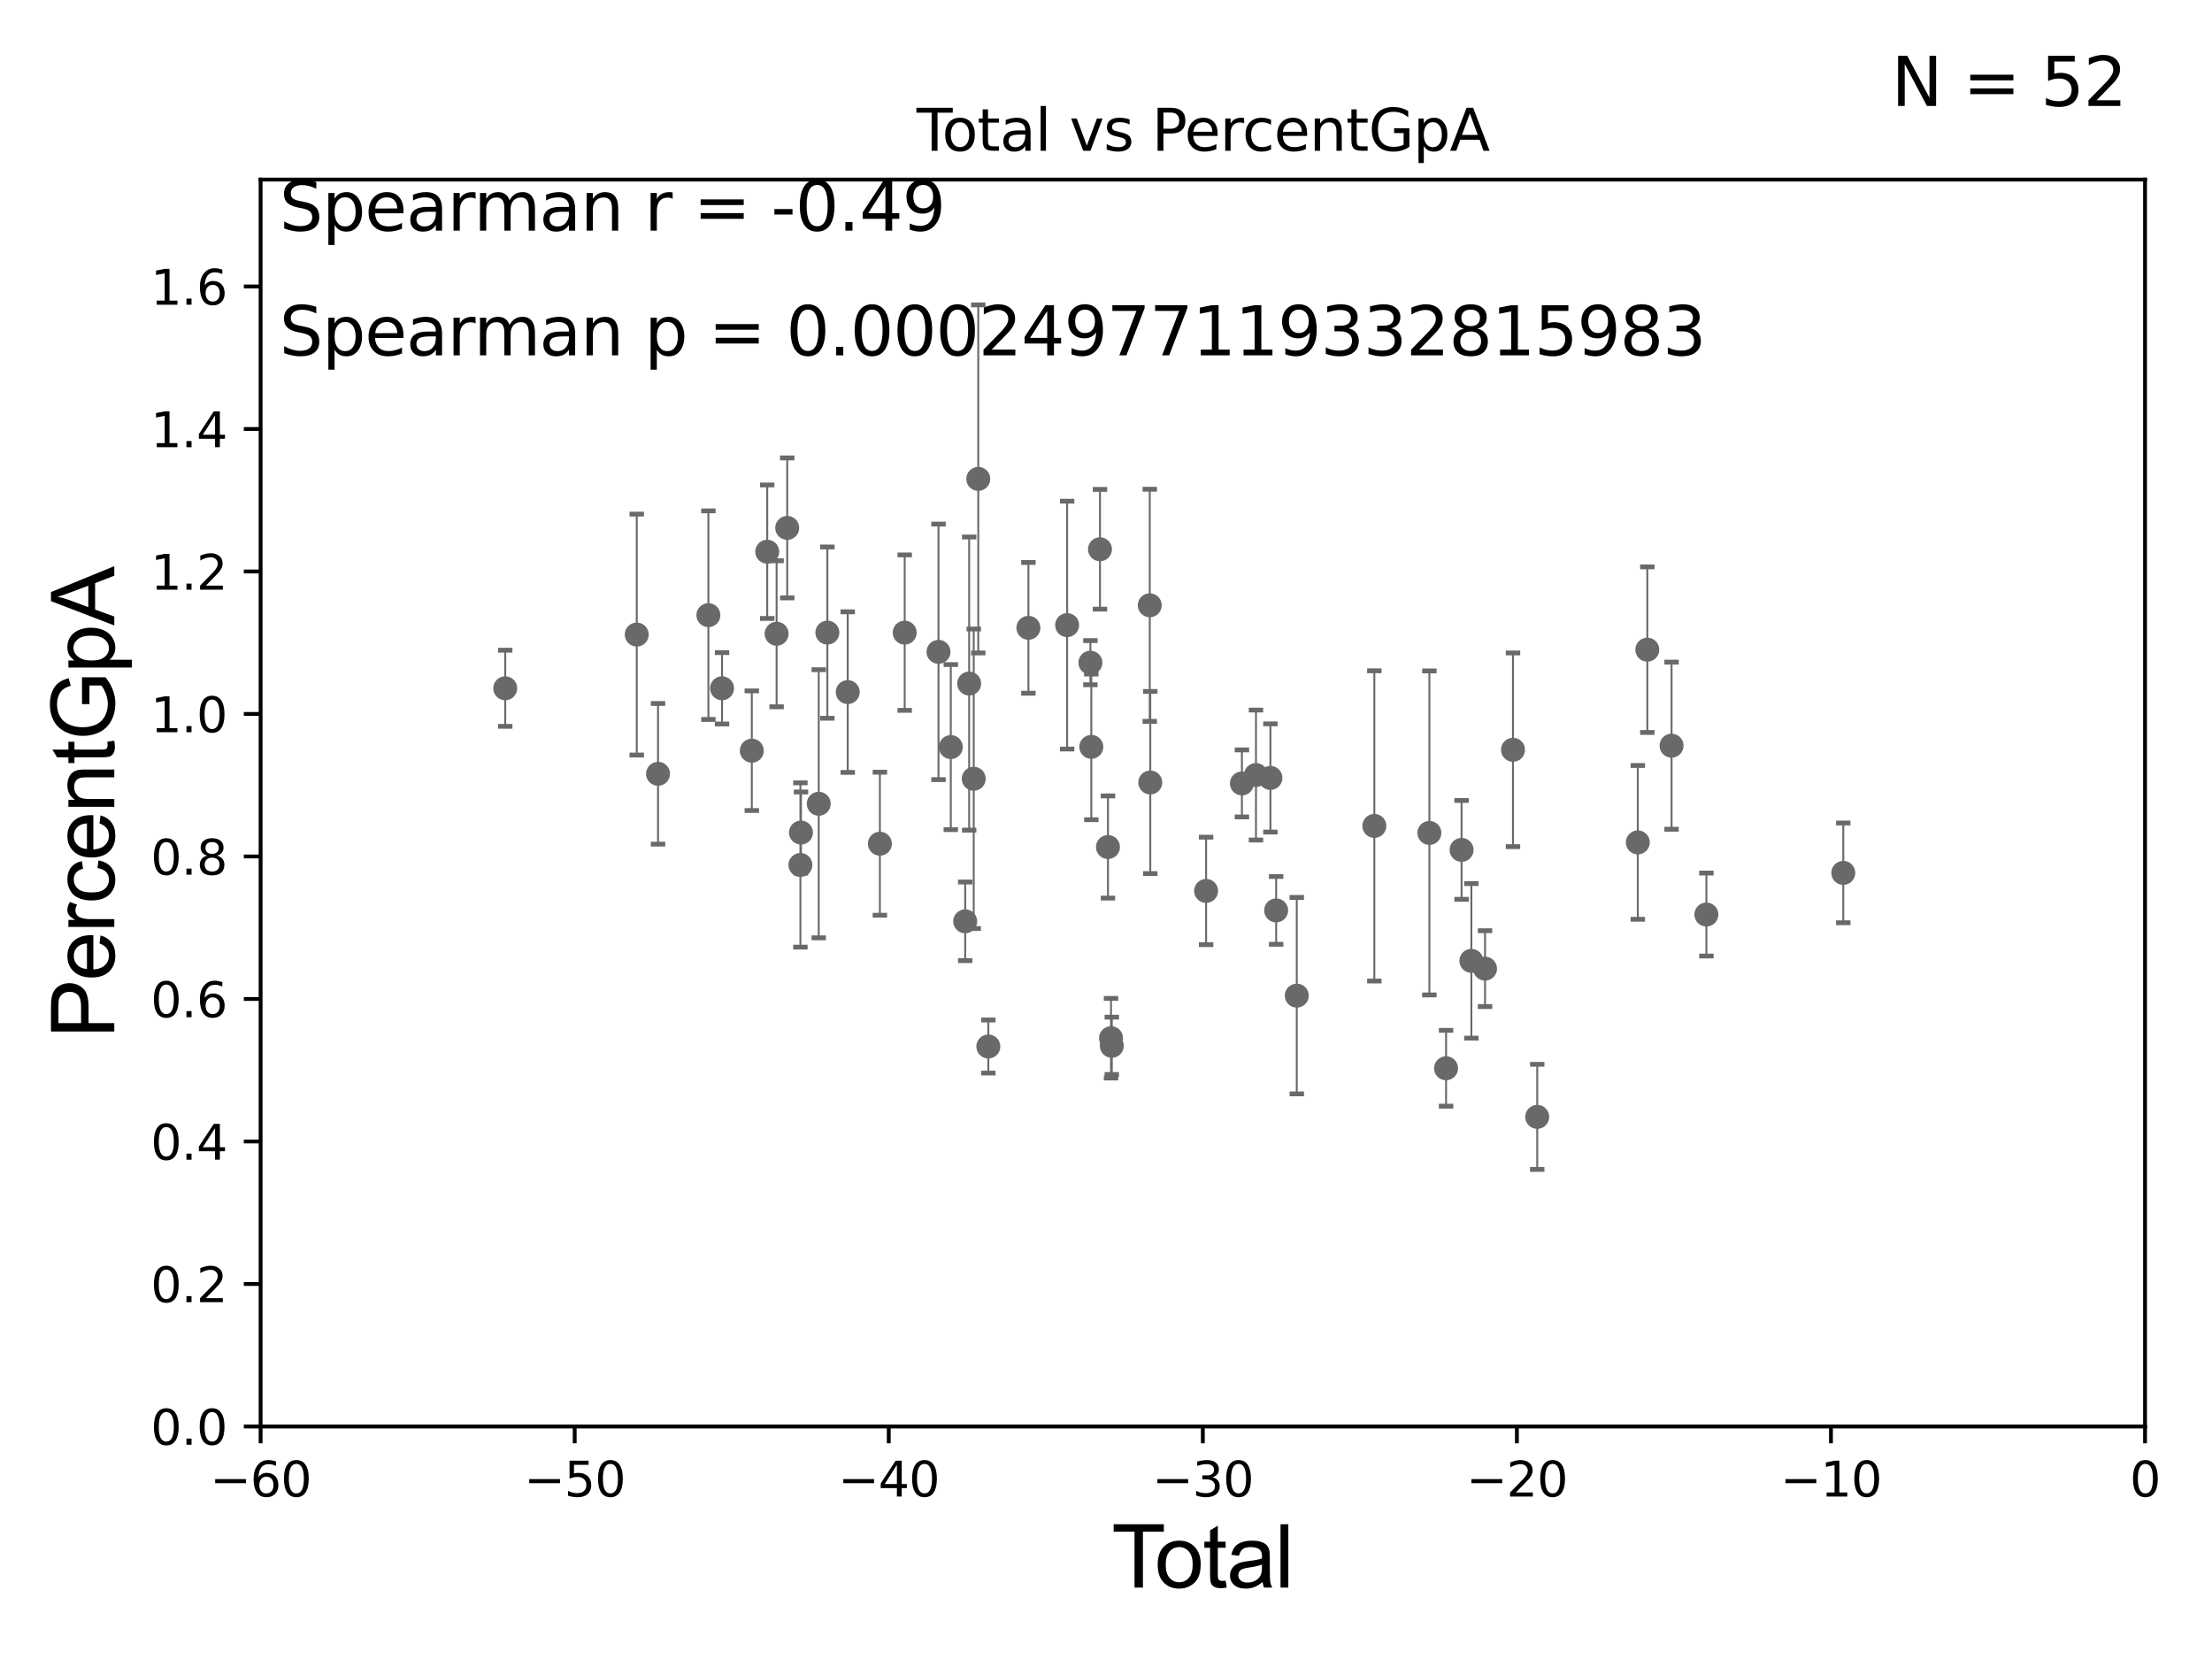 <?xml version="1.0" encoding="utf-8" standalone="no"?>
<!DOCTYPE svg PUBLIC "-//W3C//DTD SVG 1.1//EN"
  "http://www.w3.org/Graphics/SVG/1.1/DTD/svg11.dtd">
<svg xmlns:xlink="http://www.w3.org/1999/xlink" width="460.8pt" height="345.6pt" viewBox="0 0 460.8 345.6" xmlns="http://www.w3.org/2000/svg" version="1.1">
 <defs>
  <style type="text/css">*{stroke-linejoin: round; stroke-linecap: butt}</style>
 </defs>
 <g id="figure_1">
  <g id="patch_1">
   <path d="M 0 345.6 
L 460.8 345.6 
L 460.8 0 
L 0 0 
z
" style="fill: #ffffff"/>
  </g>
  <g id="axes_1">
   <g id="patch_2">
    <path d="M 54.29 297.16 
L 446.85 297.16 
L 446.85 37.411 
L 54.29 37.411 
z
" style="fill: #ffffff"/>
   </g>
   <g id="PathCollection_1">
    <defs>
     <path id="md6599dab7c" d="M 0 1.118 
C 0.297 1.118 0.581 1 0.791 0.791 
C 1 0.581 1.118 0.297 1.118 0 
C 1.118 -0.297 1 -0.581 0.791 -0.791 
C 0.581 -1 0.297 -1.118 0 -1.118 
C -0.297 -1.118 -0.581 -1 -0.791 -0.791 
C -1 -0.581 -1.118 -0.297 -1.118 0 
C -1.118 0.297 -1 0.581 -0.791 0.791 
C -0.581 1 -0.297 1.118 0 1.118 
z
" style="stroke: #696969"/>
    </defs>
    <g clip-path="url(#pbfb4b79403)">
     <use xlink:href="#md6599dab7c" x="105.248" y="143.379" style="fill: #696969; stroke: #696969"/>
     <use xlink:href="#md6599dab7c" x="227.151" y="138.048" style="fill: #696969; stroke: #696969"/>
     <use xlink:href="#md6599dab7c" x="227.34" y="155.588" style="fill: #696969; stroke: #696969"/>
     <use xlink:href="#md6599dab7c" x="229.144" y="114.422" style="fill: #696969; stroke: #696969"/>
     <use xlink:href="#md6599dab7c" x="230.809" y="176.448" style="fill: #696969; stroke: #696969"/>
     <use xlink:href="#md6599dab7c" x="231.446" y="216.271" style="fill: #696969; stroke: #696969"/>
     <use xlink:href="#md6599dab7c" x="231.61" y="217.86" style="fill: #696969; stroke: #696969"/>
     <use xlink:href="#md6599dab7c" x="239.517" y="126.093" style="fill: #696969; stroke: #696969"/>
     <use xlink:href="#md6599dab7c" x="239.622" y="163.003" style="fill: #696969; stroke: #696969"/>
     <use xlink:href="#md6599dab7c" x="341.185" y="175.487" style="fill: #696969; stroke: #696969"/>
     <use xlink:href="#md6599dab7c" x="383.988" y="181.837" style="fill: #696969; stroke: #696969"/>
     <use xlink:href="#md6599dab7c" x="222.304" y="130.224" style="fill: #696969; stroke: #696969"/>
     <use xlink:href="#md6599dab7c" x="251.254" y="185.593" style="fill: #696969; stroke: #696969"/>
     <use xlink:href="#md6599dab7c" x="258.715" y="163.202" style="fill: #696969; stroke: #696969"/>
     <use xlink:href="#md6599dab7c" x="261.643" y="161.454" style="fill: #696969; stroke: #696969"/>
     <use xlink:href="#md6599dab7c" x="264.649" y="162.059" style="fill: #696969; stroke: #696969"/>
     <use xlink:href="#md6599dab7c" x="265.844" y="189.654" style="fill: #696969; stroke: #696969"/>
     <use xlink:href="#md6599dab7c" x="270.142" y="207.41" style="fill: #696969; stroke: #696969"/>
     <use xlink:href="#md6599dab7c" x="315.183" y="156.194" style="fill: #696969; stroke: #696969"/>
     <use xlink:href="#md6599dab7c" x="309.357" y="201.785" style="fill: #696969; stroke: #696969"/>
     <use xlink:href="#md6599dab7c" x="306.512" y="200.163" style="fill: #696969; stroke: #696969"/>
     <use xlink:href="#md6599dab7c" x="304.472" y="177.045" style="fill: #696969; stroke: #696969"/>
     <use xlink:href="#md6599dab7c" x="286.299" y="172.053" style="fill: #696969; stroke: #696969"/>
     <use xlink:href="#md6599dab7c" x="320.23" y="232.664" style="fill: #696969; stroke: #696969"/>
     <use xlink:href="#md6599dab7c" x="297.766" y="173.512" style="fill: #696969; stroke: #696969"/>
     <use xlink:href="#md6599dab7c" x="343.166" y="135.341" style="fill: #696969; stroke: #696969"/>
     <use xlink:href="#md6599dab7c" x="205.888" y="218.008" style="fill: #696969; stroke: #696969"/>
     <use xlink:href="#md6599dab7c" x="132.646" y="132.192" style="fill: #696969; stroke: #696969"/>
     <use xlink:href="#md6599dab7c" x="137.08" y="161.202" style="fill: #696969; stroke: #696969"/>
     <use xlink:href="#md6599dab7c" x="147.57" y="128.148" style="fill: #696969; stroke: #696969"/>
     <use xlink:href="#md6599dab7c" x="150.414" y="143.381" style="fill: #696969; stroke: #696969"/>
     <use xlink:href="#md6599dab7c" x="156.617" y="156.382" style="fill: #696969; stroke: #696969"/>
     <use xlink:href="#md6599dab7c" x="159.828" y="114.931" style="fill: #696969; stroke: #696969"/>
     <use xlink:href="#md6599dab7c" x="161.782" y="132.023" style="fill: #696969; stroke: #696969"/>
     <use xlink:href="#md6599dab7c" x="163.995" y="109.972" style="fill: #696969; stroke: #696969"/>
     <use xlink:href="#md6599dab7c" x="166.738" y="180.191" style="fill: #696969; stroke: #696969"/>
     <use xlink:href="#md6599dab7c" x="166.858" y="173.439" style="fill: #696969; stroke: #696969"/>
     <use xlink:href="#md6599dab7c" x="170.558" y="167.44" style="fill: #696969; stroke: #696969"/>
     <use xlink:href="#md6599dab7c" x="214.237" y="130.79" style="fill: #696969; stroke: #696969"/>
     <use xlink:href="#md6599dab7c" x="172.356" y="131.784" style="fill: #696969; stroke: #696969"/>
     <use xlink:href="#md6599dab7c" x="183.297" y="175.759" style="fill: #696969; stroke: #696969"/>
     <use xlink:href="#md6599dab7c" x="188.465" y="131.79" style="fill: #696969; stroke: #696969"/>
     <use xlink:href="#md6599dab7c" x="355.472" y="190.516" style="fill: #696969; stroke: #696969"/>
     <use xlink:href="#md6599dab7c" x="195.506" y="135.793" style="fill: #696969; stroke: #696969"/>
     <use xlink:href="#md6599dab7c" x="348.216" y="155.338" style="fill: #696969; stroke: #696969"/>
     <use xlink:href="#md6599dab7c" x="198.07" y="155.633" style="fill: #696969; stroke: #696969"/>
     <use xlink:href="#md6599dab7c" x="201.069" y="191.928" style="fill: #696969; stroke: #696969"/>
     <use xlink:href="#md6599dab7c" x="201.894" y="142.396" style="fill: #696969; stroke: #696969"/>
     <use xlink:href="#md6599dab7c" x="202.847" y="162.23" style="fill: #696969; stroke: #696969"/>
     <use xlink:href="#md6599dab7c" x="203.79" y="99.765" style="fill: #696969; stroke: #696969"/>
     <use xlink:href="#md6599dab7c" x="176.599" y="144.177" style="fill: #696969; stroke: #696969"/>
     <use xlink:href="#md6599dab7c" x="301.241" y="222.539" style="fill: #696969; stroke: #696969"/>
    </g>
   </g>
   <g id="matplotlib.axis_1">
    <g id="xtick_1">
     <g id="line2d_1">
      <defs>
       <path id="m91fcf7c59d" d="M 0 0 
L 0 3.5 
" style="stroke: #000000; stroke-width: 0.8"/>
      </defs>
      <g>
       <use xlink:href="#m91fcf7c59d" x="54.29" y="297.16" style="stroke: #000000; stroke-width: 0.8"/>
      </g>
     </g>
     <g id="text_1">
      <!-- −60 -->
      <g transform="translate(43.738 311.758)scale(0.1 -0.1)">
       <defs>
        <path id="DejaVuSans-2212" d="M 678 2272 
L 4684 2272 
L 4684 1741 
L 678 1741 
L 678 2272 
z
" transform="scale(0.016)"/>
        <path id="DejaVuSans-36" d="M 2113 2584 
Q 1688 2584 1439 2293 
Q 1191 2003 1191 1497 
Q 1191 994 1439 701 
Q 1688 409 2113 409 
Q 2538 409 2786 701 
Q 3034 994 3034 1497 
Q 3034 2003 2786 2293 
Q 2538 2584 2113 2584 
z
M 3366 4563 
L 3366 3988 
Q 3128 4100 2886 4159 
Q 2644 4219 2406 4219 
Q 1781 4219 1451 3797 
Q 1122 3375 1075 2522 
Q 1259 2794 1537 2939 
Q 1816 3084 2150 3084 
Q 2853 3084 3261 2657 
Q 3669 2231 3669 1497 
Q 3669 778 3244 343 
Q 2819 -91 2113 -91 
Q 1303 -91 875 529 
Q 447 1150 447 2328 
Q 447 3434 972 4092 
Q 1497 4750 2381 4750 
Q 2619 4750 2861 4703 
Q 3103 4656 3366 4563 
z
" transform="scale(0.016)"/>
        <path id="DejaVuSans-30" d="M 2034 4250 
Q 1547 4250 1301 3770 
Q 1056 3291 1056 2328 
Q 1056 1369 1301 889 
Q 1547 409 2034 409 
Q 2525 409 2770 889 
Q 3016 1369 3016 2328 
Q 3016 3291 2770 3770 
Q 2525 4250 2034 4250 
z
M 2034 4750 
Q 2819 4750 3233 4129 
Q 3647 3509 3647 2328 
Q 3647 1150 3233 529 
Q 2819 -91 2034 -91 
Q 1250 -91 836 529 
Q 422 1150 422 2328 
Q 422 3509 836 4129 
Q 1250 4750 2034 4750 
z
" transform="scale(0.016)"/>
       </defs>
       <use xlink:href="#DejaVuSans-2212"/>
       <use xlink:href="#DejaVuSans-36" x="83.789"/>
       <use xlink:href="#DejaVuSans-30" x="147.412"/>
      </g>
     </g>
    </g>
    <g id="xtick_2">
     <g id="line2d_2">
      <g>
       <use xlink:href="#m91fcf7c59d" x="119.717" y="297.16" style="stroke: #000000; stroke-width: 0.8"/>
      </g>
     </g>
     <g id="text_2">
      <!-- −50 -->
      <g transform="translate(109.164 311.758)scale(0.1 -0.1)">
       <defs>
        <path id="DejaVuSans-35" d="M 691 4666 
L 3169 4666 
L 3169 4134 
L 1269 4134 
L 1269 2991 
Q 1406 3038 1543 3061 
Q 1681 3084 1819 3084 
Q 2600 3084 3056 2656 
Q 3513 2228 3513 1497 
Q 3513 744 3044 326 
Q 2575 -91 1722 -91 
Q 1428 -91 1123 -41 
Q 819 9 494 109 
L 494 744 
Q 775 591 1075 516 
Q 1375 441 1709 441 
Q 2250 441 2565 725 
Q 2881 1009 2881 1497 
Q 2881 1984 2565 2268 
Q 2250 2553 1709 2553 
Q 1456 2553 1204 2497 
Q 953 2441 691 2322 
L 691 4666 
z
" transform="scale(0.016)"/>
       </defs>
       <use xlink:href="#DejaVuSans-2212"/>
       <use xlink:href="#DejaVuSans-35" x="83.789"/>
       <use xlink:href="#DejaVuSans-30" x="147.412"/>
      </g>
     </g>
    </g>
    <g id="xtick_3">
     <g id="line2d_3">
      <g>
       <use xlink:href="#m91fcf7c59d" x="185.143" y="297.16" style="stroke: #000000; stroke-width: 0.8"/>
      </g>
     </g>
     <g id="text_3">
      <!-- −40 -->
      <g transform="translate(174.591 311.758)scale(0.1 -0.1)">
       <defs>
        <path id="DejaVuSans-34" d="M 2419 4116 
L 825 1625 
L 2419 1625 
L 2419 4116 
z
M 2253 4666 
L 3047 4666 
L 3047 1625 
L 3713 1625 
L 3713 1100 
L 3047 1100 
L 3047 0 
L 2419 0 
L 2419 1100 
L 313 1100 
L 313 1709 
L 2253 4666 
z
" transform="scale(0.016)"/>
       </defs>
       <use xlink:href="#DejaVuSans-2212"/>
       <use xlink:href="#DejaVuSans-34" x="83.789"/>
       <use xlink:href="#DejaVuSans-30" x="147.412"/>
      </g>
     </g>
    </g>
    <g id="xtick_4">
     <g id="line2d_4">
      <g>
       <use xlink:href="#m91fcf7c59d" x="250.57" y="297.16" style="stroke: #000000; stroke-width: 0.8"/>
      </g>
     </g>
     <g id="text_4">
      <!-- −30 -->
      <g transform="translate(240.018 311.758)scale(0.1 -0.1)">
       <defs>
        <path id="DejaVuSans-33" d="M 2597 2516 
Q 3050 2419 3304 2112 
Q 3559 1806 3559 1356 
Q 3559 666 3084 287 
Q 2609 -91 1734 -91 
Q 1441 -91 1130 -33 
Q 819 25 488 141 
L 488 750 
Q 750 597 1062 519 
Q 1375 441 1716 441 
Q 2309 441 2620 675 
Q 2931 909 2931 1356 
Q 2931 1769 2642 2001 
Q 2353 2234 1838 2234 
L 1294 2234 
L 1294 2753 
L 1863 2753 
Q 2328 2753 2575 2939 
Q 2822 3125 2822 3475 
Q 2822 3834 2567 4026 
Q 2313 4219 1838 4219 
Q 1578 4219 1281 4162 
Q 984 4106 628 3988 
L 628 4550 
Q 988 4650 1302 4700 
Q 1616 4750 1894 4750 
Q 2613 4750 3031 4423 
Q 3450 4097 3450 3541 
Q 3450 3153 3228 2886 
Q 3006 2619 2597 2516 
z
" transform="scale(0.016)"/>
       </defs>
       <use xlink:href="#DejaVuSans-2212"/>
       <use xlink:href="#DejaVuSans-33" x="83.789"/>
       <use xlink:href="#DejaVuSans-30" x="147.412"/>
      </g>
     </g>
    </g>
    <g id="xtick_5">
     <g id="line2d_5">
      <g>
       <use xlink:href="#m91fcf7c59d" x="315.997" y="297.16" style="stroke: #000000; stroke-width: 0.8"/>
      </g>
     </g>
     <g id="text_5">
      <!-- −20 -->
      <g transform="translate(305.444 311.758)scale(0.1 -0.1)">
       <defs>
        <path id="DejaVuSans-32" d="M 1228 531 
L 3431 531 
L 3431 0 
L 469 0 
L 469 531 
Q 828 903 1448 1529 
Q 2069 2156 2228 2338 
Q 2531 2678 2651 2914 
Q 2772 3150 2772 3378 
Q 2772 3750 2511 3984 
Q 2250 4219 1831 4219 
Q 1534 4219 1204 4116 
Q 875 4013 500 3803 
L 500 4441 
Q 881 4594 1212 4672 
Q 1544 4750 1819 4750 
Q 2544 4750 2975 4387 
Q 3406 4025 3406 3419 
Q 3406 3131 3298 2873 
Q 3191 2616 2906 2266 
Q 2828 2175 2409 1742 
Q 1991 1309 1228 531 
z
" transform="scale(0.016)"/>
       </defs>
       <use xlink:href="#DejaVuSans-2212"/>
       <use xlink:href="#DejaVuSans-32" x="83.789"/>
       <use xlink:href="#DejaVuSans-30" x="147.412"/>
      </g>
     </g>
    </g>
    <g id="xtick_6">
     <g id="line2d_6">
      <g>
       <use xlink:href="#m91fcf7c59d" x="381.423" y="297.16" style="stroke: #000000; stroke-width: 0.8"/>
      </g>
     </g>
     <g id="text_6">
      <!-- −10 -->
      <g transform="translate(370.871 311.758)scale(0.1 -0.1)">
       <defs>
        <path id="DejaVuSans-31" d="M 794 531 
L 1825 531 
L 1825 4091 
L 703 3866 
L 703 4441 
L 1819 4666 
L 2450 4666 
L 2450 531 
L 3481 531 
L 3481 0 
L 794 0 
L 794 531 
z
" transform="scale(0.016)"/>
       </defs>
       <use xlink:href="#DejaVuSans-2212"/>
       <use xlink:href="#DejaVuSans-31" x="83.789"/>
       <use xlink:href="#DejaVuSans-30" x="147.412"/>
      </g>
     </g>
    </g>
    <g id="xtick_7">
     <g id="line2d_7">
      <g>
       <use xlink:href="#m91fcf7c59d" x="446.85" y="297.16" style="stroke: #000000; stroke-width: 0.8"/>
      </g>
     </g>
     <g id="text_7">
      <!-- 0 -->
      <g transform="translate(443.669 311.758)scale(0.1 -0.1)">
       <use xlink:href="#DejaVuSans-30"/>
      </g>
     </g>
    </g>
    <g id="text_8">
     <!-- Total -->
     <g transform="translate(231.565 330.722)scale(0.18 -0.18)">
      <defs>
       <path id="ArialMT-54" d="M 1659 0 
L 1659 4041 
L 150 4041 
L 150 4581 
L 3781 4581 
L 3781 4041 
L 2266 4041 
L 2266 0 
L 1659 0 
z
" transform="scale(0.016)"/>
       <path id="ArialMT-6f" d="M 213 1659 
Q 213 2581 725 3025 
Q 1153 3394 1769 3394 
Q 2453 3394 2887 2945 
Q 3322 2497 3322 1706 
Q 3322 1066 3130 698 
Q 2938 331 2570 128 
Q 2203 -75 1769 -75 
Q 1072 -75 642 372 
Q 213 819 213 1659 
z
M 791 1659 
Q 791 1022 1069 705 
Q 1347 388 1769 388 
Q 2188 388 2466 706 
Q 2744 1025 2744 1678 
Q 2744 2294 2464 2611 
Q 2184 2928 1769 2928 
Q 1347 2928 1069 2612 
Q 791 2297 791 1659 
z
" transform="scale(0.016)"/>
       <path id="ArialMT-74" d="M 1650 503 
L 1731 6 
Q 1494 -44 1306 -44 
Q 1000 -44 831 53 
Q 663 150 594 308 
Q 525 466 525 972 
L 525 2881 
L 113 2881 
L 113 3319 
L 525 3319 
L 525 4141 
L 1084 4478 
L 1084 3319 
L 1650 3319 
L 1650 2881 
L 1084 2881 
L 1084 941 
Q 1084 700 1114 631 
Q 1144 563 1211 522 
Q 1278 481 1403 481 
Q 1497 481 1650 503 
z
" transform="scale(0.016)"/>
       <path id="ArialMT-61" d="M 2588 409 
Q 2275 144 1986 34 
Q 1697 -75 1366 -75 
Q 819 -75 525 192 
Q 231 459 231 875 
Q 231 1119 342 1320 
Q 453 1522 633 1644 
Q 813 1766 1038 1828 
Q 1203 1872 1538 1913 
Q 2219 1994 2541 2106 
Q 2544 2222 2544 2253 
Q 2544 2597 2384 2738 
Q 2169 2928 1744 2928 
Q 1347 2928 1158 2789 
Q 969 2650 878 2297 
L 328 2372 
Q 403 2725 575 2942 
Q 747 3159 1072 3276 
Q 1397 3394 1825 3394 
Q 2250 3394 2515 3294 
Q 2781 3194 2906 3042 
Q 3031 2891 3081 2659 
Q 3109 2516 3109 2141 
L 3109 1391 
Q 3109 606 3145 398 
Q 3181 191 3288 0 
L 2700 0 
Q 2613 175 2588 409 
z
M 2541 1666 
Q 2234 1541 1622 1453 
Q 1275 1403 1131 1340 
Q 988 1278 909 1158 
Q 831 1038 831 891 
Q 831 666 1001 516 
Q 1172 366 1500 366 
Q 1825 366 2078 508 
Q 2331 650 2450 897 
Q 2541 1088 2541 1459 
L 2541 1666 
z
" transform="scale(0.016)"/>
       <path id="ArialMT-6c" d="M 409 0 
L 409 4581 
L 972 4581 
L 972 0 
L 409 0 
z
" transform="scale(0.016)"/>
      </defs>
      <use xlink:href="#ArialMT-54"/>
      <use xlink:href="#ArialMT-6f" x="49.959"/>
      <use xlink:href="#ArialMT-74" x="105.574"/>
      <use xlink:href="#ArialMT-61" x="133.357"/>
      <use xlink:href="#ArialMT-6c" x="188.973"/>
     </g>
    </g>
   </g>
   <g id="matplotlib.axis_2">
    <g id="ytick_1">
     <g id="line2d_8">
      <defs>
       <path id="m452e75fed1" d="M 0 0 
L -3.5 0 
" style="stroke: #000000; stroke-width: 0.8"/>
      </defs>
      <g>
       <use xlink:href="#m452e75fed1" x="54.29" y="297.16" style="stroke: #000000; stroke-width: 0.8"/>
      </g>
     </g>
     <g id="text_9">
      <!-- 0.0 -->
      <g transform="translate(31.387 300.959)scale(0.1 -0.1)">
       <defs>
        <path id="DejaVuSans-2e" d="M 684 794 
L 1344 794 
L 1344 0 
L 684 0 
L 684 794 
z
" transform="scale(0.016)"/>
       </defs>
       <use xlink:href="#DejaVuSans-30"/>
       <use xlink:href="#DejaVuSans-2e" x="63.623"/>
       <use xlink:href="#DejaVuSans-30" x="95.41"/>
      </g>
     </g>
    </g>
    <g id="ytick_2">
     <g id="line2d_9">
      <g>
       <use xlink:href="#m452e75fed1" x="54.29" y="267.474" style="stroke: #000000; stroke-width: 0.8"/>
      </g>
     </g>
     <g id="text_10">
      <!-- 0.2 -->
      <g transform="translate(31.387 271.274)scale(0.1 -0.1)">
       <use xlink:href="#DejaVuSans-30"/>
       <use xlink:href="#DejaVuSans-2e" x="63.623"/>
       <use xlink:href="#DejaVuSans-32" x="95.41"/>
      </g>
     </g>
    </g>
    <g id="ytick_3">
     <g id="line2d_10">
      <g>
       <use xlink:href="#m452e75fed1" x="54.29" y="237.789" style="stroke: #000000; stroke-width: 0.8"/>
      </g>
     </g>
     <g id="text_11">
      <!-- 0.4 -->
      <g transform="translate(31.387 241.588)scale(0.1 -0.1)">
       <use xlink:href="#DejaVuSans-30"/>
       <use xlink:href="#DejaVuSans-2e" x="63.623"/>
       <use xlink:href="#DejaVuSans-34" x="95.41"/>
      </g>
     </g>
    </g>
    <g id="ytick_4">
     <g id="line2d_11">
      <g>
       <use xlink:href="#m452e75fed1" x="54.29" y="208.103" style="stroke: #000000; stroke-width: 0.8"/>
      </g>
     </g>
     <g id="text_12">
      <!-- 0.6 -->
      <g transform="translate(31.387 211.902)scale(0.1 -0.1)">
       <use xlink:href="#DejaVuSans-30"/>
       <use xlink:href="#DejaVuSans-2e" x="63.623"/>
       <use xlink:href="#DejaVuSans-36" x="95.41"/>
      </g>
     </g>
    </g>
    <g id="ytick_5">
     <g id="line2d_12">
      <g>
       <use xlink:href="#m452e75fed1" x="54.29" y="178.418" style="stroke: #000000; stroke-width: 0.8"/>
      </g>
     </g>
     <g id="text_13">
      <!-- 0.8 -->
      <g transform="translate(31.387 182.217)scale(0.1 -0.1)">
       <defs>
        <path id="DejaVuSans-38" d="M 2034 2216 
Q 1584 2216 1326 1975 
Q 1069 1734 1069 1313 
Q 1069 891 1326 650 
Q 1584 409 2034 409 
Q 2484 409 2743 651 
Q 3003 894 3003 1313 
Q 3003 1734 2745 1975 
Q 2488 2216 2034 2216 
z
M 1403 2484 
Q 997 2584 770 2862 
Q 544 3141 544 3541 
Q 544 4100 942 4425 
Q 1341 4750 2034 4750 
Q 2731 4750 3128 4425 
Q 3525 4100 3525 3541 
Q 3525 3141 3298 2862 
Q 3072 2584 2669 2484 
Q 3125 2378 3379 2068 
Q 3634 1759 3634 1313 
Q 3634 634 3220 271 
Q 2806 -91 2034 -91 
Q 1263 -91 848 271 
Q 434 634 434 1313 
Q 434 1759 690 2068 
Q 947 2378 1403 2484 
z
M 1172 3481 
Q 1172 3119 1398 2916 
Q 1625 2713 2034 2713 
Q 2441 2713 2670 2916 
Q 2900 3119 2900 3481 
Q 2900 3844 2670 4047 
Q 2441 4250 2034 4250 
Q 1625 4250 1398 4047 
Q 1172 3844 1172 3481 
z
" transform="scale(0.016)"/>
       </defs>
       <use xlink:href="#DejaVuSans-30"/>
       <use xlink:href="#DejaVuSans-2e" x="63.623"/>
       <use xlink:href="#DejaVuSans-38" x="95.41"/>
      </g>
     </g>
    </g>
    <g id="ytick_6">
     <g id="line2d_13">
      <g>
       <use xlink:href="#m452e75fed1" x="54.29" y="148.732" style="stroke: #000000; stroke-width: 0.8"/>
      </g>
     </g>
     <g id="text_14">
      <!-- 1.0 -->
      <g transform="translate(31.387 152.531)scale(0.1 -0.1)">
       <use xlink:href="#DejaVuSans-31"/>
       <use xlink:href="#DejaVuSans-2e" x="63.623"/>
       <use xlink:href="#DejaVuSans-30" x="95.41"/>
      </g>
     </g>
    </g>
    <g id="ytick_7">
     <g id="line2d_14">
      <g>
       <use xlink:href="#m452e75fed1" x="54.29" y="119.047" style="stroke: #000000; stroke-width: 0.8"/>
      </g>
     </g>
     <g id="text_15">
      <!-- 1.2 -->
      <g transform="translate(31.387 122.846)scale(0.1 -0.1)">
       <use xlink:href="#DejaVuSans-31"/>
       <use xlink:href="#DejaVuSans-2e" x="63.623"/>
       <use xlink:href="#DejaVuSans-32" x="95.41"/>
      </g>
     </g>
    </g>
    <g id="ytick_8">
     <g id="line2d_15">
      <g>
       <use xlink:href="#m452e75fed1" x="54.29" y="89.361" style="stroke: #000000; stroke-width: 0.8"/>
      </g>
     </g>
     <g id="text_16">
      <!-- 1.4 -->
      <g transform="translate(31.387 93.16)scale(0.1 -0.1)">
       <use xlink:href="#DejaVuSans-31"/>
       <use xlink:href="#DejaVuSans-2e" x="63.623"/>
       <use xlink:href="#DejaVuSans-34" x="95.41"/>
      </g>
     </g>
    </g>
    <g id="ytick_9">
     <g id="line2d_16">
      <g>
       <use xlink:href="#m452e75fed1" x="54.29" y="59.675" style="stroke: #000000; stroke-width: 0.8"/>
      </g>
     </g>
     <g id="text_17">
      <!-- 1.6 -->
      <g transform="translate(31.387 63.475)scale(0.1 -0.1)">
       <use xlink:href="#DejaVuSans-31"/>
       <use xlink:href="#DejaVuSans-2e" x="63.623"/>
       <use xlink:href="#DejaVuSans-36" x="95.41"/>
      </g>
     </g>
    </g>
    <g id="text_18">
     <!-- PercentGpA -->
     <g transform="translate(23.809 216.309)rotate(-90)scale(0.18 -0.18)">
      <defs>
       <path id="ArialMT-50" d="M 494 0 
L 494 4581 
L 2222 4581 
Q 2678 4581 2919 4538 
Q 3256 4481 3484 4323 
Q 3713 4166 3852 3881 
Q 3991 3597 3991 3256 
Q 3991 2672 3619 2267 
Q 3247 1863 2275 1863 
L 1100 1863 
L 1100 0 
L 494 0 
z
M 1100 2403 
L 2284 2403 
Q 2872 2403 3119 2622 
Q 3366 2841 3366 3238 
Q 3366 3525 3220 3729 
Q 3075 3934 2838 4000 
Q 2684 4041 2272 4041 
L 1100 4041 
L 1100 2403 
z
" transform="scale(0.016)"/>
       <path id="ArialMT-65" d="M 2694 1069 
L 3275 997 
Q 3138 488 2766 206 
Q 2394 -75 1816 -75 
Q 1088 -75 661 373 
Q 234 822 234 1631 
Q 234 2469 665 2931 
Q 1097 3394 1784 3394 
Q 2450 3394 2872 2941 
Q 3294 2488 3294 1666 
Q 3294 1616 3291 1516 
L 816 1516 
Q 847 969 1125 678 
Q 1403 388 1819 388 
Q 2128 388 2347 550 
Q 2566 713 2694 1069 
z
M 847 1978 
L 2700 1978 
Q 2663 2397 2488 2606 
Q 2219 2931 1791 2931 
Q 1403 2931 1139 2672 
Q 875 2413 847 1978 
z
" transform="scale(0.016)"/>
       <path id="ArialMT-72" d="M 416 0 
L 416 3319 
L 922 3319 
L 922 2816 
Q 1116 3169 1280 3281 
Q 1444 3394 1641 3394 
Q 1925 3394 2219 3213 
L 2025 2691 
Q 1819 2813 1613 2813 
Q 1428 2813 1281 2702 
Q 1134 2591 1072 2394 
Q 978 2094 978 1738 
L 978 0 
L 416 0 
z
" transform="scale(0.016)"/>
       <path id="ArialMT-63" d="M 2588 1216 
L 3141 1144 
Q 3050 572 2676 248 
Q 2303 -75 1759 -75 
Q 1078 -75 664 370 
Q 250 816 250 1647 
Q 250 2184 428 2587 
Q 606 2991 970 3192 
Q 1334 3394 1763 3394 
Q 2303 3394 2647 3120 
Q 2991 2847 3088 2344 
L 2541 2259 
Q 2463 2594 2264 2762 
Q 2066 2931 1784 2931 
Q 1359 2931 1093 2626 
Q 828 2322 828 1663 
Q 828 994 1084 691 
Q 1341 388 1753 388 
Q 2084 388 2306 591 
Q 2528 794 2588 1216 
z
" transform="scale(0.016)"/>
       <path id="ArialMT-6e" d="M 422 0 
L 422 3319 
L 928 3319 
L 928 2847 
Q 1294 3394 1984 3394 
Q 2284 3394 2536 3286 
Q 2788 3178 2913 3003 
Q 3038 2828 3088 2588 
Q 3119 2431 3119 2041 
L 3119 0 
L 2556 0 
L 2556 2019 
Q 2556 2363 2490 2533 
Q 2425 2703 2258 2804 
Q 2091 2906 1866 2906 
Q 1506 2906 1245 2678 
Q 984 2450 984 1813 
L 984 0 
L 422 0 
z
" transform="scale(0.016)"/>
       <path id="ArialMT-47" d="M 2638 1797 
L 2638 2334 
L 4578 2338 
L 4578 638 
Q 4131 281 3656 101 
Q 3181 -78 2681 -78 
Q 2006 -78 1454 211 
Q 903 500 622 1047 
Q 341 1594 341 2269 
Q 341 2938 620 3517 
Q 900 4097 1425 4378 
Q 1950 4659 2634 4659 
Q 3131 4659 3532 4498 
Q 3934 4338 4162 4050 
Q 4391 3763 4509 3300 
L 3963 3150 
Q 3859 3500 3706 3700 
Q 3553 3900 3268 4020 
Q 2984 4141 2638 4141 
Q 2222 4141 1919 4014 
Q 1616 3888 1430 3681 
Q 1244 3475 1141 3228 
Q 966 2803 966 2306 
Q 966 1694 1177 1281 
Q 1388 869 1791 669 
Q 2194 469 2647 469 
Q 3041 469 3416 620 
Q 3791 772 3984 944 
L 3984 1797 
L 2638 1797 
z
" transform="scale(0.016)"/>
       <path id="ArialMT-70" d="M 422 -1272 
L 422 3319 
L 934 3319 
L 934 2888 
Q 1116 3141 1344 3267 
Q 1572 3394 1897 3394 
Q 2322 3394 2647 3175 
Q 2972 2956 3137 2557 
Q 3303 2159 3303 1684 
Q 3303 1175 3120 767 
Q 2938 359 2589 142 
Q 2241 -75 1856 -75 
Q 1575 -75 1351 44 
Q 1128 163 984 344 
L 984 -1272 
L 422 -1272 
z
M 931 1641 
Q 931 1000 1190 694 
Q 1450 388 1819 388 
Q 2194 388 2461 705 
Q 2728 1022 2728 1688 
Q 2728 2322 2467 2637 
Q 2206 2953 1844 2953 
Q 1484 2953 1207 2617 
Q 931 2281 931 1641 
z
" transform="scale(0.016)"/>
       <path id="ArialMT-41" d="M -9 0 
L 1750 4581 
L 2403 4581 
L 4278 0 
L 3588 0 
L 3053 1388 
L 1138 1388 
L 634 0 
L -9 0 
z
M 1313 1881 
L 2866 1881 
L 2388 3150 
Q 2169 3728 2063 4100 
Q 1975 3659 1816 3225 
L 1313 1881 
z
" transform="scale(0.016)"/>
      </defs>
      <use xlink:href="#ArialMT-50"/>
      <use xlink:href="#ArialMT-65" x="66.699"/>
      <use xlink:href="#ArialMT-72" x="122.314"/>
      <use xlink:href="#ArialMT-63" x="155.615"/>
      <use xlink:href="#ArialMT-65" x="205.615"/>
      <use xlink:href="#ArialMT-6e" x="261.23"/>
      <use xlink:href="#ArialMT-74" x="316.846"/>
      <use xlink:href="#ArialMT-47" x="344.629"/>
      <use xlink:href="#ArialMT-70" x="422.412"/>
      <use xlink:href="#ArialMT-41" x="478.027"/>
     </g>
    </g>
   </g>
   <g id="LineCollection_1">
    <path d="M 105.248 151.307 
L 105.248 135.451 
" clip-path="url(#pbfb4b79403)" style="fill: none; stroke: #696969; stroke-width: 0.4"/>
    <path d="M 227.151 142.649 
L 227.151 133.446 
" clip-path="url(#pbfb4b79403)" style="fill: none; stroke: #696969; stroke-width: 0.4"/>
    <path d="M 227.34 170.757 
L 227.34 140.42 
" clip-path="url(#pbfb4b79403)" style="fill: none; stroke: #696969; stroke-width: 0.4"/>
    <path d="M 229.144 126.892 
L 229.144 101.952 
" clip-path="url(#pbfb4b79403)" style="fill: none; stroke: #696969; stroke-width: 0.4"/>
    <path d="M 230.809 187.094 
L 230.809 165.802 
" clip-path="url(#pbfb4b79403)" style="fill: none; stroke: #696969; stroke-width: 0.4"/>
    <path d="M 231.446 224.565 
L 231.446 207.977 
" clip-path="url(#pbfb4b79403)" style="fill: none; stroke: #696969; stroke-width: 0.4"/>
    <path d="M 231.61 223.832 
L 231.61 211.887 
" clip-path="url(#pbfb4b79403)" style="fill: none; stroke: #696969; stroke-width: 0.4"/>
    <path d="M 239.517 150.271 
L 239.517 101.915 
" clip-path="url(#pbfb4b79403)" style="fill: none; stroke: #696969; stroke-width: 0.4"/>
    <path d="M 239.622 181.976 
L 239.622 144.03 
" clip-path="url(#pbfb4b79403)" style="fill: none; stroke: #696969; stroke-width: 0.4"/>
    <path d="M 341.185 191.506 
L 341.185 159.469 
" clip-path="url(#pbfb4b79403)" style="fill: none; stroke: #696969; stroke-width: 0.4"/>
    <path d="M 383.988 192.225 
L 383.988 171.449 
" clip-path="url(#pbfb4b79403)" style="fill: none; stroke: #696969; stroke-width: 0.4"/>
    <path d="M 222.304 156.04 
L 222.304 104.408 
" clip-path="url(#pbfb4b79403)" style="fill: none; stroke: #696969; stroke-width: 0.4"/>
    <path d="M 251.254 196.786 
L 251.254 174.4 
" clip-path="url(#pbfb4b79403)" style="fill: none; stroke: #696969; stroke-width: 0.4"/>
    <path d="M 258.715 170.185 
L 258.715 156.219 
" clip-path="url(#pbfb4b79403)" style="fill: none; stroke: #696969; stroke-width: 0.4"/>
    <path d="M 261.643 174.992 
L 261.643 147.916 
" clip-path="url(#pbfb4b79403)" style="fill: none; stroke: #696969; stroke-width: 0.4"/>
    <path d="M 264.649 173.326 
L 264.649 150.793 
" clip-path="url(#pbfb4b79403)" style="fill: none; stroke: #696969; stroke-width: 0.4"/>
    <path d="M 265.844 196.715 
L 265.844 182.594 
" clip-path="url(#pbfb4b79403)" style="fill: none; stroke: #696969; stroke-width: 0.4"/>
    <path d="M 270.142 227.872 
L 270.142 186.948 
" clip-path="url(#pbfb4b79403)" style="fill: none; stroke: #696969; stroke-width: 0.4"/>
    <path d="M 315.183 176.368 
L 315.183 136.02 
" clip-path="url(#pbfb4b79403)" style="fill: none; stroke: #696969; stroke-width: 0.4"/>
    <path d="M 309.357 209.681 
L 309.357 193.888 
" clip-path="url(#pbfb4b79403)" style="fill: none; stroke: #696969; stroke-width: 0.4"/>
    <path d="M 306.512 216.264 
L 306.512 184.061 
" clip-path="url(#pbfb4b79403)" style="fill: none; stroke: #696969; stroke-width: 0.4"/>
    <path d="M 304.472 187.341 
L 304.472 166.748 
" clip-path="url(#pbfb4b79403)" style="fill: none; stroke: #696969; stroke-width: 0.4"/>
    <path d="M 286.299 204.366 
L 286.299 139.74 
" clip-path="url(#pbfb4b79403)" style="fill: none; stroke: #696969; stroke-width: 0.4"/>
    <path d="M 320.23 243.612 
L 320.23 221.716 
" clip-path="url(#pbfb4b79403)" style="fill: none; stroke: #696969; stroke-width: 0.4"/>
    <path d="M 297.766 207.261 
L 297.766 139.763 
" clip-path="url(#pbfb4b79403)" style="fill: none; stroke: #696969; stroke-width: 0.4"/>
    <path d="M 343.166 152.589 
L 343.166 118.093 
" clip-path="url(#pbfb4b79403)" style="fill: none; stroke: #696969; stroke-width: 0.4"/>
    <path d="M 205.888 223.535 
L 205.888 212.482 
" clip-path="url(#pbfb4b79403)" style="fill: none; stroke: #696969; stroke-width: 0.4"/>
    <path d="M 132.646 157.286 
L 132.646 107.097 
" clip-path="url(#pbfb4b79403)" style="fill: none; stroke: #696969; stroke-width: 0.4"/>
    <path d="M 137.08 175.847 
L 137.08 146.557 
" clip-path="url(#pbfb4b79403)" style="fill: none; stroke: #696969; stroke-width: 0.4"/>
    <path d="M 147.57 149.875 
L 147.57 106.421 
" clip-path="url(#pbfb4b79403)" style="fill: none; stroke: #696969; stroke-width: 0.4"/>
    <path d="M 150.414 150.815 
L 150.414 135.946 
" clip-path="url(#pbfb4b79403)" style="fill: none; stroke: #696969; stroke-width: 0.4"/>
    <path d="M 156.617 168.844 
L 156.617 143.921 
" clip-path="url(#pbfb4b79403)" style="fill: none; stroke: #696969; stroke-width: 0.4"/>
    <path d="M 159.828 128.833 
L 159.828 101.029 
" clip-path="url(#pbfb4b79403)" style="fill: none; stroke: #696969; stroke-width: 0.4"/>
    <path d="M 161.782 147.234 
L 161.782 116.812 
" clip-path="url(#pbfb4b79403)" style="fill: none; stroke: #696969; stroke-width: 0.4"/>
    <path d="M 163.995 124.553 
L 163.995 95.392 
" clip-path="url(#pbfb4b79403)" style="fill: none; stroke: #696969; stroke-width: 0.4"/>
    <path d="M 166.738 197.301 
L 166.738 163.081 
" clip-path="url(#pbfb4b79403)" style="fill: none; stroke: #696969; stroke-width: 0.4"/>
    <path d="M 166.858 181.889 
L 166.858 164.988 
" clip-path="url(#pbfb4b79403)" style="fill: none; stroke: #696969; stroke-width: 0.4"/>
    <path d="M 170.558 195.368 
L 170.558 139.512 
" clip-path="url(#pbfb4b79403)" style="fill: none; stroke: #696969; stroke-width: 0.4"/>
    <path d="M 214.237 144.41 
L 214.237 117.171 
" clip-path="url(#pbfb4b79403)" style="fill: none; stroke: #696969; stroke-width: 0.4"/>
    <path d="M 172.356 149.626 
L 172.356 113.942 
" clip-path="url(#pbfb4b79403)" style="fill: none; stroke: #696969; stroke-width: 0.4"/>
    <path d="M 183.297 190.657 
L 183.297 160.86 
" clip-path="url(#pbfb4b79403)" style="fill: none; stroke: #696969; stroke-width: 0.4"/>
    <path d="M 188.465 147.978 
L 188.465 115.602 
" clip-path="url(#pbfb4b79403)" style="fill: none; stroke: #696969; stroke-width: 0.4"/>
    <path d="M 355.472 199.155 
L 355.472 181.876 
" clip-path="url(#pbfb4b79403)" style="fill: none; stroke: #696969; stroke-width: 0.4"/>
    <path d="M 195.506 162.411 
L 195.506 109.175 
" clip-path="url(#pbfb4b79403)" style="fill: none; stroke: #696969; stroke-width: 0.4"/>
    <path d="M 348.216 172.743 
L 348.216 137.932 
" clip-path="url(#pbfb4b79403)" style="fill: none; stroke: #696969; stroke-width: 0.4"/>
    <path d="M 198.07 172.826 
L 198.07 138.441 
" clip-path="url(#pbfb4b79403)" style="fill: none; stroke: #696969; stroke-width: 0.4"/>
    <path d="M 201.069 200.113 
L 201.069 183.744 
" clip-path="url(#pbfb4b79403)" style="fill: none; stroke: #696969; stroke-width: 0.4"/>
    <path d="M 201.894 172.928 
L 201.894 111.863 
" clip-path="url(#pbfb4b79403)" style="fill: none; stroke: #696969; stroke-width: 0.4"/>
    <path d="M 202.847 193.428 
L 202.847 131.032 
" clip-path="url(#pbfb4b79403)" style="fill: none; stroke: #696969; stroke-width: 0.4"/>
    <path d="M 203.79 136.021 
L 203.79 63.509 
" clip-path="url(#pbfb4b79403)" style="fill: none; stroke: #696969; stroke-width: 0.4"/>
    <path d="M 176.599 160.901 
L 176.599 127.453 
" clip-path="url(#pbfb4b79403)" style="fill: none; stroke: #696969; stroke-width: 0.4"/>
    <path d="M 301.241 230.436 
L 301.241 214.641 
" clip-path="url(#pbfb4b79403)" style="fill: none; stroke: #696969; stroke-width: 0.4"/>
   </g>
   <g id="line2d_17">
    <defs>
     <path id="m774085f94f" d="M 1.5 0 
L -1.5 -0 
" style="stroke: #696969"/>
    </defs>
    <g clip-path="url(#pbfb4b79403)">
     <use xlink:href="#m774085f94f" x="105.248" y="151.307" style="fill: #696969; stroke: #696969"/>
     <use xlink:href="#m774085f94f" x="227.151" y="142.649" style="fill: #696969; stroke: #696969"/>
     <use xlink:href="#m774085f94f" x="227.34" y="170.757" style="fill: #696969; stroke: #696969"/>
     <use xlink:href="#m774085f94f" x="229.144" y="126.892" style="fill: #696969; stroke: #696969"/>
     <use xlink:href="#m774085f94f" x="230.809" y="187.094" style="fill: #696969; stroke: #696969"/>
     <use xlink:href="#m774085f94f" x="231.446" y="224.565" style="fill: #696969; stroke: #696969"/>
     <use xlink:href="#m774085f94f" x="231.61" y="223.832" style="fill: #696969; stroke: #696969"/>
     <use xlink:href="#m774085f94f" x="239.517" y="150.271" style="fill: #696969; stroke: #696969"/>
     <use xlink:href="#m774085f94f" x="239.622" y="181.976" style="fill: #696969; stroke: #696969"/>
     <use xlink:href="#m774085f94f" x="341.185" y="191.506" style="fill: #696969; stroke: #696969"/>
     <use xlink:href="#m774085f94f" x="383.988" y="192.225" style="fill: #696969; stroke: #696969"/>
     <use xlink:href="#m774085f94f" x="222.304" y="156.04" style="fill: #696969; stroke: #696969"/>
     <use xlink:href="#m774085f94f" x="251.254" y="196.786" style="fill: #696969; stroke: #696969"/>
     <use xlink:href="#m774085f94f" x="258.715" y="170.185" style="fill: #696969; stroke: #696969"/>
     <use xlink:href="#m774085f94f" x="261.643" y="174.992" style="fill: #696969; stroke: #696969"/>
     <use xlink:href="#m774085f94f" x="264.649" y="173.326" style="fill: #696969; stroke: #696969"/>
     <use xlink:href="#m774085f94f" x="265.844" y="196.715" style="fill: #696969; stroke: #696969"/>
     <use xlink:href="#m774085f94f" x="270.142" y="227.872" style="fill: #696969; stroke: #696969"/>
     <use xlink:href="#m774085f94f" x="315.183" y="176.368" style="fill: #696969; stroke: #696969"/>
     <use xlink:href="#m774085f94f" x="309.357" y="209.681" style="fill: #696969; stroke: #696969"/>
     <use xlink:href="#m774085f94f" x="306.512" y="216.264" style="fill: #696969; stroke: #696969"/>
     <use xlink:href="#m774085f94f" x="304.472" y="187.341" style="fill: #696969; stroke: #696969"/>
     <use xlink:href="#m774085f94f" x="286.299" y="204.366" style="fill: #696969; stroke: #696969"/>
     <use xlink:href="#m774085f94f" x="320.23" y="243.612" style="fill: #696969; stroke: #696969"/>
     <use xlink:href="#m774085f94f" x="297.766" y="207.261" style="fill: #696969; stroke: #696969"/>
     <use xlink:href="#m774085f94f" x="343.166" y="152.589" style="fill: #696969; stroke: #696969"/>
     <use xlink:href="#m774085f94f" x="205.888" y="223.535" style="fill: #696969; stroke: #696969"/>
     <use xlink:href="#m774085f94f" x="132.646" y="157.286" style="fill: #696969; stroke: #696969"/>
     <use xlink:href="#m774085f94f" x="137.08" y="175.847" style="fill: #696969; stroke: #696969"/>
     <use xlink:href="#m774085f94f" x="147.57" y="149.875" style="fill: #696969; stroke: #696969"/>
     <use xlink:href="#m774085f94f" x="150.414" y="150.815" style="fill: #696969; stroke: #696969"/>
     <use xlink:href="#m774085f94f" x="156.617" y="168.844" style="fill: #696969; stroke: #696969"/>
     <use xlink:href="#m774085f94f" x="159.828" y="128.833" style="fill: #696969; stroke: #696969"/>
     <use xlink:href="#m774085f94f" x="161.782" y="147.234" style="fill: #696969; stroke: #696969"/>
     <use xlink:href="#m774085f94f" x="163.995" y="124.553" style="fill: #696969; stroke: #696969"/>
     <use xlink:href="#m774085f94f" x="166.738" y="197.301" style="fill: #696969; stroke: #696969"/>
     <use xlink:href="#m774085f94f" x="166.858" y="181.889" style="fill: #696969; stroke: #696969"/>
     <use xlink:href="#m774085f94f" x="170.558" y="195.368" style="fill: #696969; stroke: #696969"/>
     <use xlink:href="#m774085f94f" x="214.237" y="144.41" style="fill: #696969; stroke: #696969"/>
     <use xlink:href="#m774085f94f" x="172.356" y="149.626" style="fill: #696969; stroke: #696969"/>
     <use xlink:href="#m774085f94f" x="183.297" y="190.657" style="fill: #696969; stroke: #696969"/>
     <use xlink:href="#m774085f94f" x="188.465" y="147.978" style="fill: #696969; stroke: #696969"/>
     <use xlink:href="#m774085f94f" x="355.472" y="199.155" style="fill: #696969; stroke: #696969"/>
     <use xlink:href="#m774085f94f" x="195.506" y="162.411" style="fill: #696969; stroke: #696969"/>
     <use xlink:href="#m774085f94f" x="348.216" y="172.743" style="fill: #696969; stroke: #696969"/>
     <use xlink:href="#m774085f94f" x="198.07" y="172.826" style="fill: #696969; stroke: #696969"/>
     <use xlink:href="#m774085f94f" x="201.069" y="200.113" style="fill: #696969; stroke: #696969"/>
     <use xlink:href="#m774085f94f" x="201.894" y="172.928" style="fill: #696969; stroke: #696969"/>
     <use xlink:href="#m774085f94f" x="202.847" y="193.428" style="fill: #696969; stroke: #696969"/>
     <use xlink:href="#m774085f94f" x="203.79" y="136.021" style="fill: #696969; stroke: #696969"/>
     <use xlink:href="#m774085f94f" x="176.599" y="160.901" style="fill: #696969; stroke: #696969"/>
     <use xlink:href="#m774085f94f" x="301.241" y="230.436" style="fill: #696969; stroke: #696969"/>
    </g>
   </g>
   <g id="line2d_18">
    <g clip-path="url(#pbfb4b79403)">
     <use xlink:href="#m774085f94f" x="105.248" y="135.451" style="fill: #696969; stroke: #696969"/>
     <use xlink:href="#m774085f94f" x="227.151" y="133.446" style="fill: #696969; stroke: #696969"/>
     <use xlink:href="#m774085f94f" x="227.34" y="140.42" style="fill: #696969; stroke: #696969"/>
     <use xlink:href="#m774085f94f" x="229.144" y="101.952" style="fill: #696969; stroke: #696969"/>
     <use xlink:href="#m774085f94f" x="230.809" y="165.802" style="fill: #696969; stroke: #696969"/>
     <use xlink:href="#m774085f94f" x="231.446" y="207.977" style="fill: #696969; stroke: #696969"/>
     <use xlink:href="#m774085f94f" x="231.61" y="211.887" style="fill: #696969; stroke: #696969"/>
     <use xlink:href="#m774085f94f" x="239.517" y="101.915" style="fill: #696969; stroke: #696969"/>
     <use xlink:href="#m774085f94f" x="239.622" y="144.03" style="fill: #696969; stroke: #696969"/>
     <use xlink:href="#m774085f94f" x="341.185" y="159.469" style="fill: #696969; stroke: #696969"/>
     <use xlink:href="#m774085f94f" x="383.988" y="171.449" style="fill: #696969; stroke: #696969"/>
     <use xlink:href="#m774085f94f" x="222.304" y="104.408" style="fill: #696969; stroke: #696969"/>
     <use xlink:href="#m774085f94f" x="251.254" y="174.4" style="fill: #696969; stroke: #696969"/>
     <use xlink:href="#m774085f94f" x="258.715" y="156.219" style="fill: #696969; stroke: #696969"/>
     <use xlink:href="#m774085f94f" x="261.643" y="147.916" style="fill: #696969; stroke: #696969"/>
     <use xlink:href="#m774085f94f" x="264.649" y="150.793" style="fill: #696969; stroke: #696969"/>
     <use xlink:href="#m774085f94f" x="265.844" y="182.594" style="fill: #696969; stroke: #696969"/>
     <use xlink:href="#m774085f94f" x="270.142" y="186.948" style="fill: #696969; stroke: #696969"/>
     <use xlink:href="#m774085f94f" x="315.183" y="136.02" style="fill: #696969; stroke: #696969"/>
     <use xlink:href="#m774085f94f" x="309.357" y="193.888" style="fill: #696969; stroke: #696969"/>
     <use xlink:href="#m774085f94f" x="306.512" y="184.061" style="fill: #696969; stroke: #696969"/>
     <use xlink:href="#m774085f94f" x="304.472" y="166.748" style="fill: #696969; stroke: #696969"/>
     <use xlink:href="#m774085f94f" x="286.299" y="139.74" style="fill: #696969; stroke: #696969"/>
     <use xlink:href="#m774085f94f" x="320.23" y="221.716" style="fill: #696969; stroke: #696969"/>
     <use xlink:href="#m774085f94f" x="297.766" y="139.763" style="fill: #696969; stroke: #696969"/>
     <use xlink:href="#m774085f94f" x="343.166" y="118.093" style="fill: #696969; stroke: #696969"/>
     <use xlink:href="#m774085f94f" x="205.888" y="212.482" style="fill: #696969; stroke: #696969"/>
     <use xlink:href="#m774085f94f" x="132.646" y="107.097" style="fill: #696969; stroke: #696969"/>
     <use xlink:href="#m774085f94f" x="137.08" y="146.557" style="fill: #696969; stroke: #696969"/>
     <use xlink:href="#m774085f94f" x="147.57" y="106.421" style="fill: #696969; stroke: #696969"/>
     <use xlink:href="#m774085f94f" x="150.414" y="135.946" style="fill: #696969; stroke: #696969"/>
     <use xlink:href="#m774085f94f" x="156.617" y="143.921" style="fill: #696969; stroke: #696969"/>
     <use xlink:href="#m774085f94f" x="159.828" y="101.029" style="fill: #696969; stroke: #696969"/>
     <use xlink:href="#m774085f94f" x="161.782" y="116.812" style="fill: #696969; stroke: #696969"/>
     <use xlink:href="#m774085f94f" x="163.995" y="95.392" style="fill: #696969; stroke: #696969"/>
     <use xlink:href="#m774085f94f" x="166.738" y="163.081" style="fill: #696969; stroke: #696969"/>
     <use xlink:href="#m774085f94f" x="166.858" y="164.988" style="fill: #696969; stroke: #696969"/>
     <use xlink:href="#m774085f94f" x="170.558" y="139.512" style="fill: #696969; stroke: #696969"/>
     <use xlink:href="#m774085f94f" x="214.237" y="117.171" style="fill: #696969; stroke: #696969"/>
     <use xlink:href="#m774085f94f" x="172.356" y="113.942" style="fill: #696969; stroke: #696969"/>
     <use xlink:href="#m774085f94f" x="183.297" y="160.86" style="fill: #696969; stroke: #696969"/>
     <use xlink:href="#m774085f94f" x="188.465" y="115.602" style="fill: #696969; stroke: #696969"/>
     <use xlink:href="#m774085f94f" x="355.472" y="181.876" style="fill: #696969; stroke: #696969"/>
     <use xlink:href="#m774085f94f" x="195.506" y="109.175" style="fill: #696969; stroke: #696969"/>
     <use xlink:href="#m774085f94f" x="348.216" y="137.932" style="fill: #696969; stroke: #696969"/>
     <use xlink:href="#m774085f94f" x="198.07" y="138.441" style="fill: #696969; stroke: #696969"/>
     <use xlink:href="#m774085f94f" x="201.069" y="183.744" style="fill: #696969; stroke: #696969"/>
     <use xlink:href="#m774085f94f" x="201.894" y="111.863" style="fill: #696969; stroke: #696969"/>
     <use xlink:href="#m774085f94f" x="202.847" y="131.032" style="fill: #696969; stroke: #696969"/>
     <use xlink:href="#m774085f94f" x="203.79" y="63.509" style="fill: #696969; stroke: #696969"/>
     <use xlink:href="#m774085f94f" x="176.599" y="127.453" style="fill: #696969; stroke: #696969"/>
     <use xlink:href="#m774085f94f" x="301.241" y="214.641" style="fill: #696969; stroke: #696969"/>
    </g>
   </g>
   <g id="line2d_19">
    <defs>
     <path id="m1b385d8a35" d="M 0 2 
C 0.53 2 1.039 1.789 1.414 1.414 
C 1.789 1.039 2 0.53 2 0 
C 2 -0.53 1.789 -1.039 1.414 -1.414 
C 1.039 -1.789 0.53 -2 0 -2 
C -0.53 -2 -1.039 -1.789 -1.414 -1.414 
C -1.789 -1.039 -2 -0.53 -2 0 
C -2 0.53 -1.789 1.039 -1.414 1.414 
C -1.039 1.789 -0.53 2 0 2 
z
" style="stroke: #696969"/>
    </defs>
    <g clip-path="url(#pbfb4b79403)">
     <use xlink:href="#m1b385d8a35" x="105.248" y="143.379" style="fill: #696969; stroke: #696969"/>
     <use xlink:href="#m1b385d8a35" x="227.151" y="138.048" style="fill: #696969; stroke: #696969"/>
     <use xlink:href="#m1b385d8a35" x="227.34" y="155.588" style="fill: #696969; stroke: #696969"/>
     <use xlink:href="#m1b385d8a35" x="229.144" y="114.422" style="fill: #696969; stroke: #696969"/>
     <use xlink:href="#m1b385d8a35" x="230.809" y="176.448" style="fill: #696969; stroke: #696969"/>
     <use xlink:href="#m1b385d8a35" x="231.446" y="216.271" style="fill: #696969; stroke: #696969"/>
     <use xlink:href="#m1b385d8a35" x="231.61" y="217.86" style="fill: #696969; stroke: #696969"/>
     <use xlink:href="#m1b385d8a35" x="239.517" y="126.093" style="fill: #696969; stroke: #696969"/>
     <use xlink:href="#m1b385d8a35" x="239.622" y="163.003" style="fill: #696969; stroke: #696969"/>
     <use xlink:href="#m1b385d8a35" x="341.185" y="175.487" style="fill: #696969; stroke: #696969"/>
     <use xlink:href="#m1b385d8a35" x="383.988" y="181.837" style="fill: #696969; stroke: #696969"/>
     <use xlink:href="#m1b385d8a35" x="222.304" y="130.224" style="fill: #696969; stroke: #696969"/>
     <use xlink:href="#m1b385d8a35" x="251.254" y="185.593" style="fill: #696969; stroke: #696969"/>
     <use xlink:href="#m1b385d8a35" x="258.715" y="163.202" style="fill: #696969; stroke: #696969"/>
     <use xlink:href="#m1b385d8a35" x="261.643" y="161.454" style="fill: #696969; stroke: #696969"/>
     <use xlink:href="#m1b385d8a35" x="264.649" y="162.059" style="fill: #696969; stroke: #696969"/>
     <use xlink:href="#m1b385d8a35" x="265.844" y="189.654" style="fill: #696969; stroke: #696969"/>
     <use xlink:href="#m1b385d8a35" x="270.142" y="207.41" style="fill: #696969; stroke: #696969"/>
     <use xlink:href="#m1b385d8a35" x="315.183" y="156.194" style="fill: #696969; stroke: #696969"/>
     <use xlink:href="#m1b385d8a35" x="309.357" y="201.785" style="fill: #696969; stroke: #696969"/>
     <use xlink:href="#m1b385d8a35" x="306.512" y="200.163" style="fill: #696969; stroke: #696969"/>
     <use xlink:href="#m1b385d8a35" x="304.472" y="177.045" style="fill: #696969; stroke: #696969"/>
     <use xlink:href="#m1b385d8a35" x="286.299" y="172.053" style="fill: #696969; stroke: #696969"/>
     <use xlink:href="#m1b385d8a35" x="320.23" y="232.664" style="fill: #696969; stroke: #696969"/>
     <use xlink:href="#m1b385d8a35" x="297.766" y="173.512" style="fill: #696969; stroke: #696969"/>
     <use xlink:href="#m1b385d8a35" x="343.166" y="135.341" style="fill: #696969; stroke: #696969"/>
     <use xlink:href="#m1b385d8a35" x="205.888" y="218.008" style="fill: #696969; stroke: #696969"/>
     <use xlink:href="#m1b385d8a35" x="132.646" y="132.192" style="fill: #696969; stroke: #696969"/>
     <use xlink:href="#m1b385d8a35" x="137.08" y="161.202" style="fill: #696969; stroke: #696969"/>
     <use xlink:href="#m1b385d8a35" x="147.57" y="128.148" style="fill: #696969; stroke: #696969"/>
     <use xlink:href="#m1b385d8a35" x="150.414" y="143.381" style="fill: #696969; stroke: #696969"/>
     <use xlink:href="#m1b385d8a35" x="156.617" y="156.382" style="fill: #696969; stroke: #696969"/>
     <use xlink:href="#m1b385d8a35" x="159.828" y="114.931" style="fill: #696969; stroke: #696969"/>
     <use xlink:href="#m1b385d8a35" x="161.782" y="132.023" style="fill: #696969; stroke: #696969"/>
     <use xlink:href="#m1b385d8a35" x="163.995" y="109.972" style="fill: #696969; stroke: #696969"/>
     <use xlink:href="#m1b385d8a35" x="166.738" y="180.191" style="fill: #696969; stroke: #696969"/>
     <use xlink:href="#m1b385d8a35" x="166.858" y="173.439" style="fill: #696969; stroke: #696969"/>
     <use xlink:href="#m1b385d8a35" x="170.558" y="167.44" style="fill: #696969; stroke: #696969"/>
     <use xlink:href="#m1b385d8a35" x="214.237" y="130.79" style="fill: #696969; stroke: #696969"/>
     <use xlink:href="#m1b385d8a35" x="172.356" y="131.784" style="fill: #696969; stroke: #696969"/>
     <use xlink:href="#m1b385d8a35" x="183.297" y="175.759" style="fill: #696969; stroke: #696969"/>
     <use xlink:href="#m1b385d8a35" x="188.465" y="131.79" style="fill: #696969; stroke: #696969"/>
     <use xlink:href="#m1b385d8a35" x="355.472" y="190.516" style="fill: #696969; stroke: #696969"/>
     <use xlink:href="#m1b385d8a35" x="195.506" y="135.793" style="fill: #696969; stroke: #696969"/>
     <use xlink:href="#m1b385d8a35" x="348.216" y="155.338" style="fill: #696969; stroke: #696969"/>
     <use xlink:href="#m1b385d8a35" x="198.07" y="155.633" style="fill: #696969; stroke: #696969"/>
     <use xlink:href="#m1b385d8a35" x="201.069" y="191.928" style="fill: #696969; stroke: #696969"/>
     <use xlink:href="#m1b385d8a35" x="201.894" y="142.396" style="fill: #696969; stroke: #696969"/>
     <use xlink:href="#m1b385d8a35" x="202.847" y="162.23" style="fill: #696969; stroke: #696969"/>
     <use xlink:href="#m1b385d8a35" x="203.79" y="99.765" style="fill: #696969; stroke: #696969"/>
     <use xlink:href="#m1b385d8a35" x="176.599" y="144.177" style="fill: #696969; stroke: #696969"/>
     <use xlink:href="#m1b385d8a35" x="301.241" y="222.539" style="fill: #696969; stroke: #696969"/>
    </g>
   </g>
   <g id="patch_3">
    <path d="M 54.29 297.16 
L 54.29 37.411 
" style="fill: none; stroke: #000000; stroke-width: 0.8; stroke-linejoin: miter; stroke-linecap: square"/>
   </g>
   <g id="patch_4">
    <path d="M 446.85 297.16 
L 446.85 37.411 
" style="fill: none; stroke: #000000; stroke-width: 0.8; stroke-linejoin: miter; stroke-linecap: square"/>
   </g>
   <g id="patch_5">
    <path d="M 54.29 297.16 
L 446.85 297.16 
" style="fill: none; stroke: #000000; stroke-width: 0.8; stroke-linejoin: miter; stroke-linecap: square"/>
   </g>
   <g id="patch_6">
    <path d="M 54.29 37.411 
L 446.85 37.411 
" style="fill: none; stroke: #000000; stroke-width: 0.8; stroke-linejoin: miter; stroke-linecap: square"/>
   </g>
   <g id="text_19">
    <!-- N = 52 -->
    <g transform="translate(394.005 22.074)scale(0.14 -0.14)">
     <defs>
      <path id="DejaVuSans-4e" d="M 628 4666 
L 1478 4666 
L 3547 763 
L 3547 4666 
L 4159 4666 
L 4159 0 
L 3309 0 
L 1241 3903 
L 1241 0 
L 628 0 
L 628 4666 
z
" transform="scale(0.016)"/>
      <path id="DejaVuSans-20" transform="scale(0.016)"/>
      <path id="DejaVuSans-3d" d="M 678 2906 
L 4684 2906 
L 4684 2381 
L 678 2381 
L 678 2906 
z
M 678 1631 
L 4684 1631 
L 4684 1100 
L 678 1100 
L 678 1631 
z
" transform="scale(0.016)"/>
     </defs>
     <use xlink:href="#DejaVuSans-4e"/>
     <use xlink:href="#DejaVuSans-20" x="74.805"/>
     <use xlink:href="#DejaVuSans-3d" x="106.592"/>
     <use xlink:href="#DejaVuSans-20" x="190.381"/>
     <use xlink:href="#DejaVuSans-35" x="222.168"/>
     <use xlink:href="#DejaVuSans-32" x="285.791"/>
    </g>
   </g>
   <g id="text_20">
    <!-- Spearman r = -0.49 -->
    <g transform="translate(58.216 48.049)scale(0.14 -0.14)">
     <defs>
      <path id="DejaVuSans-53" d="M 3425 4513 
L 3425 3897 
Q 3066 4069 2747 4153 
Q 2428 4238 2131 4238 
Q 1616 4238 1336 4038 
Q 1056 3838 1056 3469 
Q 1056 3159 1242 3001 
Q 1428 2844 1947 2747 
L 2328 2669 
Q 3034 2534 3370 2195 
Q 3706 1856 3706 1288 
Q 3706 609 3251 259 
Q 2797 -91 1919 -91 
Q 1588 -91 1214 -16 
Q 841 59 441 206 
L 441 856 
Q 825 641 1194 531 
Q 1563 422 1919 422 
Q 2459 422 2753 634 
Q 3047 847 3047 1241 
Q 3047 1584 2836 1778 
Q 2625 1972 2144 2069 
L 1759 2144 
Q 1053 2284 737 2584 
Q 422 2884 422 3419 
Q 422 4038 858 4394 
Q 1294 4750 2059 4750 
Q 2388 4750 2728 4690 
Q 3069 4631 3425 4513 
z
" transform="scale(0.016)"/>
      <path id="DejaVuSans-70" d="M 1159 525 
L 1159 -1331 
L 581 -1331 
L 581 3500 
L 1159 3500 
L 1159 2969 
Q 1341 3281 1617 3432 
Q 1894 3584 2278 3584 
Q 2916 3584 3314 3078 
Q 3713 2572 3713 1747 
Q 3713 922 3314 415 
Q 2916 -91 2278 -91 
Q 1894 -91 1617 61 
Q 1341 213 1159 525 
z
M 3116 1747 
Q 3116 2381 2855 2742 
Q 2594 3103 2138 3103 
Q 1681 3103 1420 2742 
Q 1159 2381 1159 1747 
Q 1159 1113 1420 752 
Q 1681 391 2138 391 
Q 2594 391 2855 752 
Q 3116 1113 3116 1747 
z
" transform="scale(0.016)"/>
      <path id="DejaVuSans-65" d="M 3597 1894 
L 3597 1613 
L 953 1613 
Q 991 1019 1311 708 
Q 1631 397 2203 397 
Q 2534 397 2845 478 
Q 3156 559 3463 722 
L 3463 178 
Q 3153 47 2828 -22 
Q 2503 -91 2169 -91 
Q 1331 -91 842 396 
Q 353 884 353 1716 
Q 353 2575 817 3079 
Q 1281 3584 2069 3584 
Q 2775 3584 3186 3129 
Q 3597 2675 3597 1894 
z
M 3022 2063 
Q 3016 2534 2758 2815 
Q 2500 3097 2075 3097 
Q 1594 3097 1305 2825 
Q 1016 2553 972 2059 
L 3022 2063 
z
" transform="scale(0.016)"/>
      <path id="DejaVuSans-61" d="M 2194 1759 
Q 1497 1759 1228 1600 
Q 959 1441 959 1056 
Q 959 750 1161 570 
Q 1363 391 1709 391 
Q 2188 391 2477 730 
Q 2766 1069 2766 1631 
L 2766 1759 
L 2194 1759 
z
M 3341 1997 
L 3341 0 
L 2766 0 
L 2766 531 
Q 2569 213 2275 61 
Q 1981 -91 1556 -91 
Q 1019 -91 701 211 
Q 384 513 384 1019 
Q 384 1609 779 1909 
Q 1175 2209 1959 2209 
L 2766 2209 
L 2766 2266 
Q 2766 2663 2505 2880 
Q 2244 3097 1772 3097 
Q 1472 3097 1187 3025 
Q 903 2953 641 2809 
L 641 3341 
Q 956 3463 1253 3523 
Q 1550 3584 1831 3584 
Q 2591 3584 2966 3190 
Q 3341 2797 3341 1997 
z
" transform="scale(0.016)"/>
      <path id="DejaVuSans-72" d="M 2631 2963 
Q 2534 3019 2420 3045 
Q 2306 3072 2169 3072 
Q 1681 3072 1420 2755 
Q 1159 2438 1159 1844 
L 1159 0 
L 581 0 
L 581 3500 
L 1159 3500 
L 1159 2956 
Q 1341 3275 1631 3429 
Q 1922 3584 2338 3584 
Q 2397 3584 2469 3576 
Q 2541 3569 2628 3553 
L 2631 2963 
z
" transform="scale(0.016)"/>
      <path id="DejaVuSans-6d" d="M 3328 2828 
Q 3544 3216 3844 3400 
Q 4144 3584 4550 3584 
Q 5097 3584 5394 3201 
Q 5691 2819 5691 2113 
L 5691 0 
L 5113 0 
L 5113 2094 
Q 5113 2597 4934 2840 
Q 4756 3084 4391 3084 
Q 3944 3084 3684 2787 
Q 3425 2491 3425 1978 
L 3425 0 
L 2847 0 
L 2847 2094 
Q 2847 2600 2669 2842 
Q 2491 3084 2119 3084 
Q 1678 3084 1418 2786 
Q 1159 2488 1159 1978 
L 1159 0 
L 581 0 
L 581 3500 
L 1159 3500 
L 1159 2956 
Q 1356 3278 1631 3431 
Q 1906 3584 2284 3584 
Q 2666 3584 2933 3390 
Q 3200 3197 3328 2828 
z
" transform="scale(0.016)"/>
      <path id="DejaVuSans-6e" d="M 3513 2113 
L 3513 0 
L 2938 0 
L 2938 2094 
Q 2938 2591 2744 2837 
Q 2550 3084 2163 3084 
Q 1697 3084 1428 2787 
Q 1159 2491 1159 1978 
L 1159 0 
L 581 0 
L 581 3500 
L 1159 3500 
L 1159 2956 
Q 1366 3272 1645 3428 
Q 1925 3584 2291 3584 
Q 2894 3584 3203 3211 
Q 3513 2838 3513 2113 
z
" transform="scale(0.016)"/>
      <path id="DejaVuSans-2d" d="M 313 2009 
L 1997 2009 
L 1997 1497 
L 313 1497 
L 313 2009 
z
" transform="scale(0.016)"/>
      <path id="DejaVuSans-39" d="M 703 97 
L 703 672 
Q 941 559 1184 500 
Q 1428 441 1663 441 
Q 2288 441 2617 861 
Q 2947 1281 2994 2138 
Q 2813 1869 2534 1725 
Q 2256 1581 1919 1581 
Q 1219 1581 811 2004 
Q 403 2428 403 3163 
Q 403 3881 828 4315 
Q 1253 4750 1959 4750 
Q 2769 4750 3195 4129 
Q 3622 3509 3622 2328 
Q 3622 1225 3098 567 
Q 2575 -91 1691 -91 
Q 1453 -91 1209 -44 
Q 966 3 703 97 
z
M 1959 2075 
Q 2384 2075 2632 2365 
Q 2881 2656 2881 3163 
Q 2881 3666 2632 3958 
Q 2384 4250 1959 4250 
Q 1534 4250 1286 3958 
Q 1038 3666 1038 3163 
Q 1038 2656 1286 2365 
Q 1534 2075 1959 2075 
z
" transform="scale(0.016)"/>
     </defs>
     <use xlink:href="#DejaVuSans-53"/>
     <use xlink:href="#DejaVuSans-70" x="63.477"/>
     <use xlink:href="#DejaVuSans-65" x="126.953"/>
     <use xlink:href="#DejaVuSans-61" x="188.477"/>
     <use xlink:href="#DejaVuSans-72" x="249.756"/>
     <use xlink:href="#DejaVuSans-6d" x="289.119"/>
     <use xlink:href="#DejaVuSans-61" x="386.531"/>
     <use xlink:href="#DejaVuSans-6e" x="447.811"/>
     <use xlink:href="#DejaVuSans-20" x="511.189"/>
     <use xlink:href="#DejaVuSans-72" x="542.977"/>
     <use xlink:href="#DejaVuSans-20" x="584.09"/>
     <use xlink:href="#DejaVuSans-3d" x="615.877"/>
     <use xlink:href="#DejaVuSans-20" x="699.666"/>
     <use xlink:href="#DejaVuSans-2d" x="731.453"/>
     <use xlink:href="#DejaVuSans-30" x="767.537"/>
     <use xlink:href="#DejaVuSans-2e" x="831.16"/>
     <use xlink:href="#DejaVuSans-34" x="862.947"/>
     <use xlink:href="#DejaVuSans-39" x="926.57"/>
    </g>
   </g>
   <g id="text_21">
    <!-- Spearman p = 0.00024977119332815983 -->
    <g transform="translate(58.216 74.024)scale(0.14 -0.14)">
     <defs>
      <path id="DejaVuSans-37" d="M 525 4666 
L 3525 4666 
L 3525 4397 
L 1831 0 
L 1172 0 
L 2766 4134 
L 525 4134 
L 525 4666 
z
" transform="scale(0.016)"/>
     </defs>
     <use xlink:href="#DejaVuSans-53"/>
     <use xlink:href="#DejaVuSans-70" x="63.477"/>
     <use xlink:href="#DejaVuSans-65" x="126.953"/>
     <use xlink:href="#DejaVuSans-61" x="188.477"/>
     <use xlink:href="#DejaVuSans-72" x="249.756"/>
     <use xlink:href="#DejaVuSans-6d" x="289.119"/>
     <use xlink:href="#DejaVuSans-61" x="386.531"/>
     <use xlink:href="#DejaVuSans-6e" x="447.811"/>
     <use xlink:href="#DejaVuSans-20" x="511.189"/>
     <use xlink:href="#DejaVuSans-70" x="542.977"/>
     <use xlink:href="#DejaVuSans-20" x="606.453"/>
     <use xlink:href="#DejaVuSans-3d" x="638.24"/>
     <use xlink:href="#DejaVuSans-20" x="722.029"/>
     <use xlink:href="#DejaVuSans-30" x="753.816"/>
     <use xlink:href="#DejaVuSans-2e" x="817.439"/>
     <use xlink:href="#DejaVuSans-30" x="849.227"/>
     <use xlink:href="#DejaVuSans-30" x="912.85"/>
     <use xlink:href="#DejaVuSans-30" x="976.473"/>
     <use xlink:href="#DejaVuSans-32" x="1040.096"/>
     <use xlink:href="#DejaVuSans-34" x="1103.719"/>
     <use xlink:href="#DejaVuSans-39" x="1167.342"/>
     <use xlink:href="#DejaVuSans-37" x="1230.965"/>
     <use xlink:href="#DejaVuSans-37" x="1294.588"/>
     <use xlink:href="#DejaVuSans-31" x="1358.211"/>
     <use xlink:href="#DejaVuSans-31" x="1421.834"/>
     <use xlink:href="#DejaVuSans-39" x="1485.457"/>
     <use xlink:href="#DejaVuSans-33" x="1549.08"/>
     <use xlink:href="#DejaVuSans-33" x="1612.703"/>
     <use xlink:href="#DejaVuSans-32" x="1676.326"/>
     <use xlink:href="#DejaVuSans-38" x="1739.949"/>
     <use xlink:href="#DejaVuSans-31" x="1803.572"/>
     <use xlink:href="#DejaVuSans-35" x="1867.195"/>
     <use xlink:href="#DejaVuSans-39" x="1930.818"/>
     <use xlink:href="#DejaVuSans-38" x="1994.441"/>
     <use xlink:href="#DejaVuSans-33" x="2058.064"/>
    </g>
   </g>
   <g id="text_22">
    <!-- Total vs PercentGpA -->
    <g transform="translate(190.936 31.411)scale(0.12 -0.12)">
     <defs>
      <path id="DejaVuSans-54" d="M -19 4666 
L 3928 4666 
L 3928 4134 
L 2272 4134 
L 2272 0 
L 1638 0 
L 1638 4134 
L -19 4134 
L -19 4666 
z
" transform="scale(0.016)"/>
      <path id="DejaVuSans-6f" d="M 1959 3097 
Q 1497 3097 1228 2736 
Q 959 2375 959 1747 
Q 959 1119 1226 758 
Q 1494 397 1959 397 
Q 2419 397 2687 759 
Q 2956 1122 2956 1747 
Q 2956 2369 2687 2733 
Q 2419 3097 1959 3097 
z
M 1959 3584 
Q 2709 3584 3137 3096 
Q 3566 2609 3566 1747 
Q 3566 888 3137 398 
Q 2709 -91 1959 -91 
Q 1206 -91 779 398 
Q 353 888 353 1747 
Q 353 2609 779 3096 
Q 1206 3584 1959 3584 
z
" transform="scale(0.016)"/>
      <path id="DejaVuSans-74" d="M 1172 4494 
L 1172 3500 
L 2356 3500 
L 2356 3053 
L 1172 3053 
L 1172 1153 
Q 1172 725 1289 603 
Q 1406 481 1766 481 
L 2356 481 
L 2356 0 
L 1766 0 
Q 1100 0 847 248 
Q 594 497 594 1153 
L 594 3053 
L 172 3053 
L 172 3500 
L 594 3500 
L 594 4494 
L 1172 4494 
z
" transform="scale(0.016)"/>
      <path id="DejaVuSans-6c" d="M 603 4863 
L 1178 4863 
L 1178 0 
L 603 0 
L 603 4863 
z
" transform="scale(0.016)"/>
      <path id="DejaVuSans-76" d="M 191 3500 
L 800 3500 
L 1894 563 
L 2988 3500 
L 3597 3500 
L 2284 0 
L 1503 0 
L 191 3500 
z
" transform="scale(0.016)"/>
      <path id="DejaVuSans-73" d="M 2834 3397 
L 2834 2853 
Q 2591 2978 2328 3040 
Q 2066 3103 1784 3103 
Q 1356 3103 1142 2972 
Q 928 2841 928 2578 
Q 928 2378 1081 2264 
Q 1234 2150 1697 2047 
L 1894 2003 
Q 2506 1872 2764 1633 
Q 3022 1394 3022 966 
Q 3022 478 2636 193 
Q 2250 -91 1575 -91 
Q 1294 -91 989 -36 
Q 684 19 347 128 
L 347 722 
Q 666 556 975 473 
Q 1284 391 1588 391 
Q 1994 391 2212 530 
Q 2431 669 2431 922 
Q 2431 1156 2273 1281 
Q 2116 1406 1581 1522 
L 1381 1569 
Q 847 1681 609 1914 
Q 372 2147 372 2553 
Q 372 3047 722 3315 
Q 1072 3584 1716 3584 
Q 2034 3584 2315 3537 
Q 2597 3491 2834 3397 
z
" transform="scale(0.016)"/>
      <path id="DejaVuSans-50" d="M 1259 4147 
L 1259 2394 
L 2053 2394 
Q 2494 2394 2734 2622 
Q 2975 2850 2975 3272 
Q 2975 3691 2734 3919 
Q 2494 4147 2053 4147 
L 1259 4147 
z
M 628 4666 
L 2053 4666 
Q 2838 4666 3239 4311 
Q 3641 3956 3641 3272 
Q 3641 2581 3239 2228 
Q 2838 1875 2053 1875 
L 1259 1875 
L 1259 0 
L 628 0 
L 628 4666 
z
" transform="scale(0.016)"/>
      <path id="DejaVuSans-63" d="M 3122 3366 
L 3122 2828 
Q 2878 2963 2633 3030 
Q 2388 3097 2138 3097 
Q 1578 3097 1268 2742 
Q 959 2388 959 1747 
Q 959 1106 1268 751 
Q 1578 397 2138 397 
Q 2388 397 2633 464 
Q 2878 531 3122 666 
L 3122 134 
Q 2881 22 2623 -34 
Q 2366 -91 2075 -91 
Q 1284 -91 818 406 
Q 353 903 353 1747 
Q 353 2603 823 3093 
Q 1294 3584 2113 3584 
Q 2378 3584 2631 3529 
Q 2884 3475 3122 3366 
z
" transform="scale(0.016)"/>
      <path id="DejaVuSans-47" d="M 3809 666 
L 3809 1919 
L 2778 1919 
L 2778 2438 
L 4434 2438 
L 4434 434 
Q 4069 175 3628 42 
Q 3188 -91 2688 -91 
Q 1594 -91 976 548 
Q 359 1188 359 2328 
Q 359 3472 976 4111 
Q 1594 4750 2688 4750 
Q 3144 4750 3555 4637 
Q 3966 4525 4313 4306 
L 4313 3634 
Q 3963 3931 3569 4081 
Q 3175 4231 2741 4231 
Q 1884 4231 1454 3753 
Q 1025 3275 1025 2328 
Q 1025 1384 1454 906 
Q 1884 428 2741 428 
Q 3075 428 3337 486 
Q 3600 544 3809 666 
z
" transform="scale(0.016)"/>
      <path id="DejaVuSans-41" d="M 2188 4044 
L 1331 1722 
L 3047 1722 
L 2188 4044 
z
M 1831 4666 
L 2547 4666 
L 4325 0 
L 3669 0 
L 3244 1197 
L 1141 1197 
L 716 0 
L 50 0 
L 1831 4666 
z
" transform="scale(0.016)"/>
     </defs>
     <use xlink:href="#DejaVuSans-54"/>
     <use xlink:href="#DejaVuSans-6f" x="44.084"/>
     <use xlink:href="#DejaVuSans-74" x="105.266"/>
     <use xlink:href="#DejaVuSans-61" x="144.475"/>
     <use xlink:href="#DejaVuSans-6c" x="205.754"/>
     <use xlink:href="#DejaVuSans-20" x="233.537"/>
     <use xlink:href="#DejaVuSans-76" x="265.324"/>
     <use xlink:href="#DejaVuSans-73" x="324.504"/>
     <use xlink:href="#DejaVuSans-20" x="376.604"/>
     <use xlink:href="#DejaVuSans-50" x="408.391"/>
     <use xlink:href="#DejaVuSans-65" x="465.068"/>
     <use xlink:href="#DejaVuSans-72" x="526.592"/>
     <use xlink:href="#DejaVuSans-63" x="565.455"/>
     <use xlink:href="#DejaVuSans-65" x="620.436"/>
     <use xlink:href="#DejaVuSans-6e" x="681.959"/>
     <use xlink:href="#DejaVuSans-74" x="745.338"/>
     <use xlink:href="#DejaVuSans-47" x="784.547"/>
     <use xlink:href="#DejaVuSans-70" x="862.037"/>
     <use xlink:href="#DejaVuSans-41" x="925.514"/>
    </g>
   </g>
  </g>
 </g>
 <defs>
  <clipPath id="pbfb4b79403">
   <rect x="54.29" y="37.411" width="392.56" height="259.749"/>
  </clipPath>
 </defs>
</svg>

